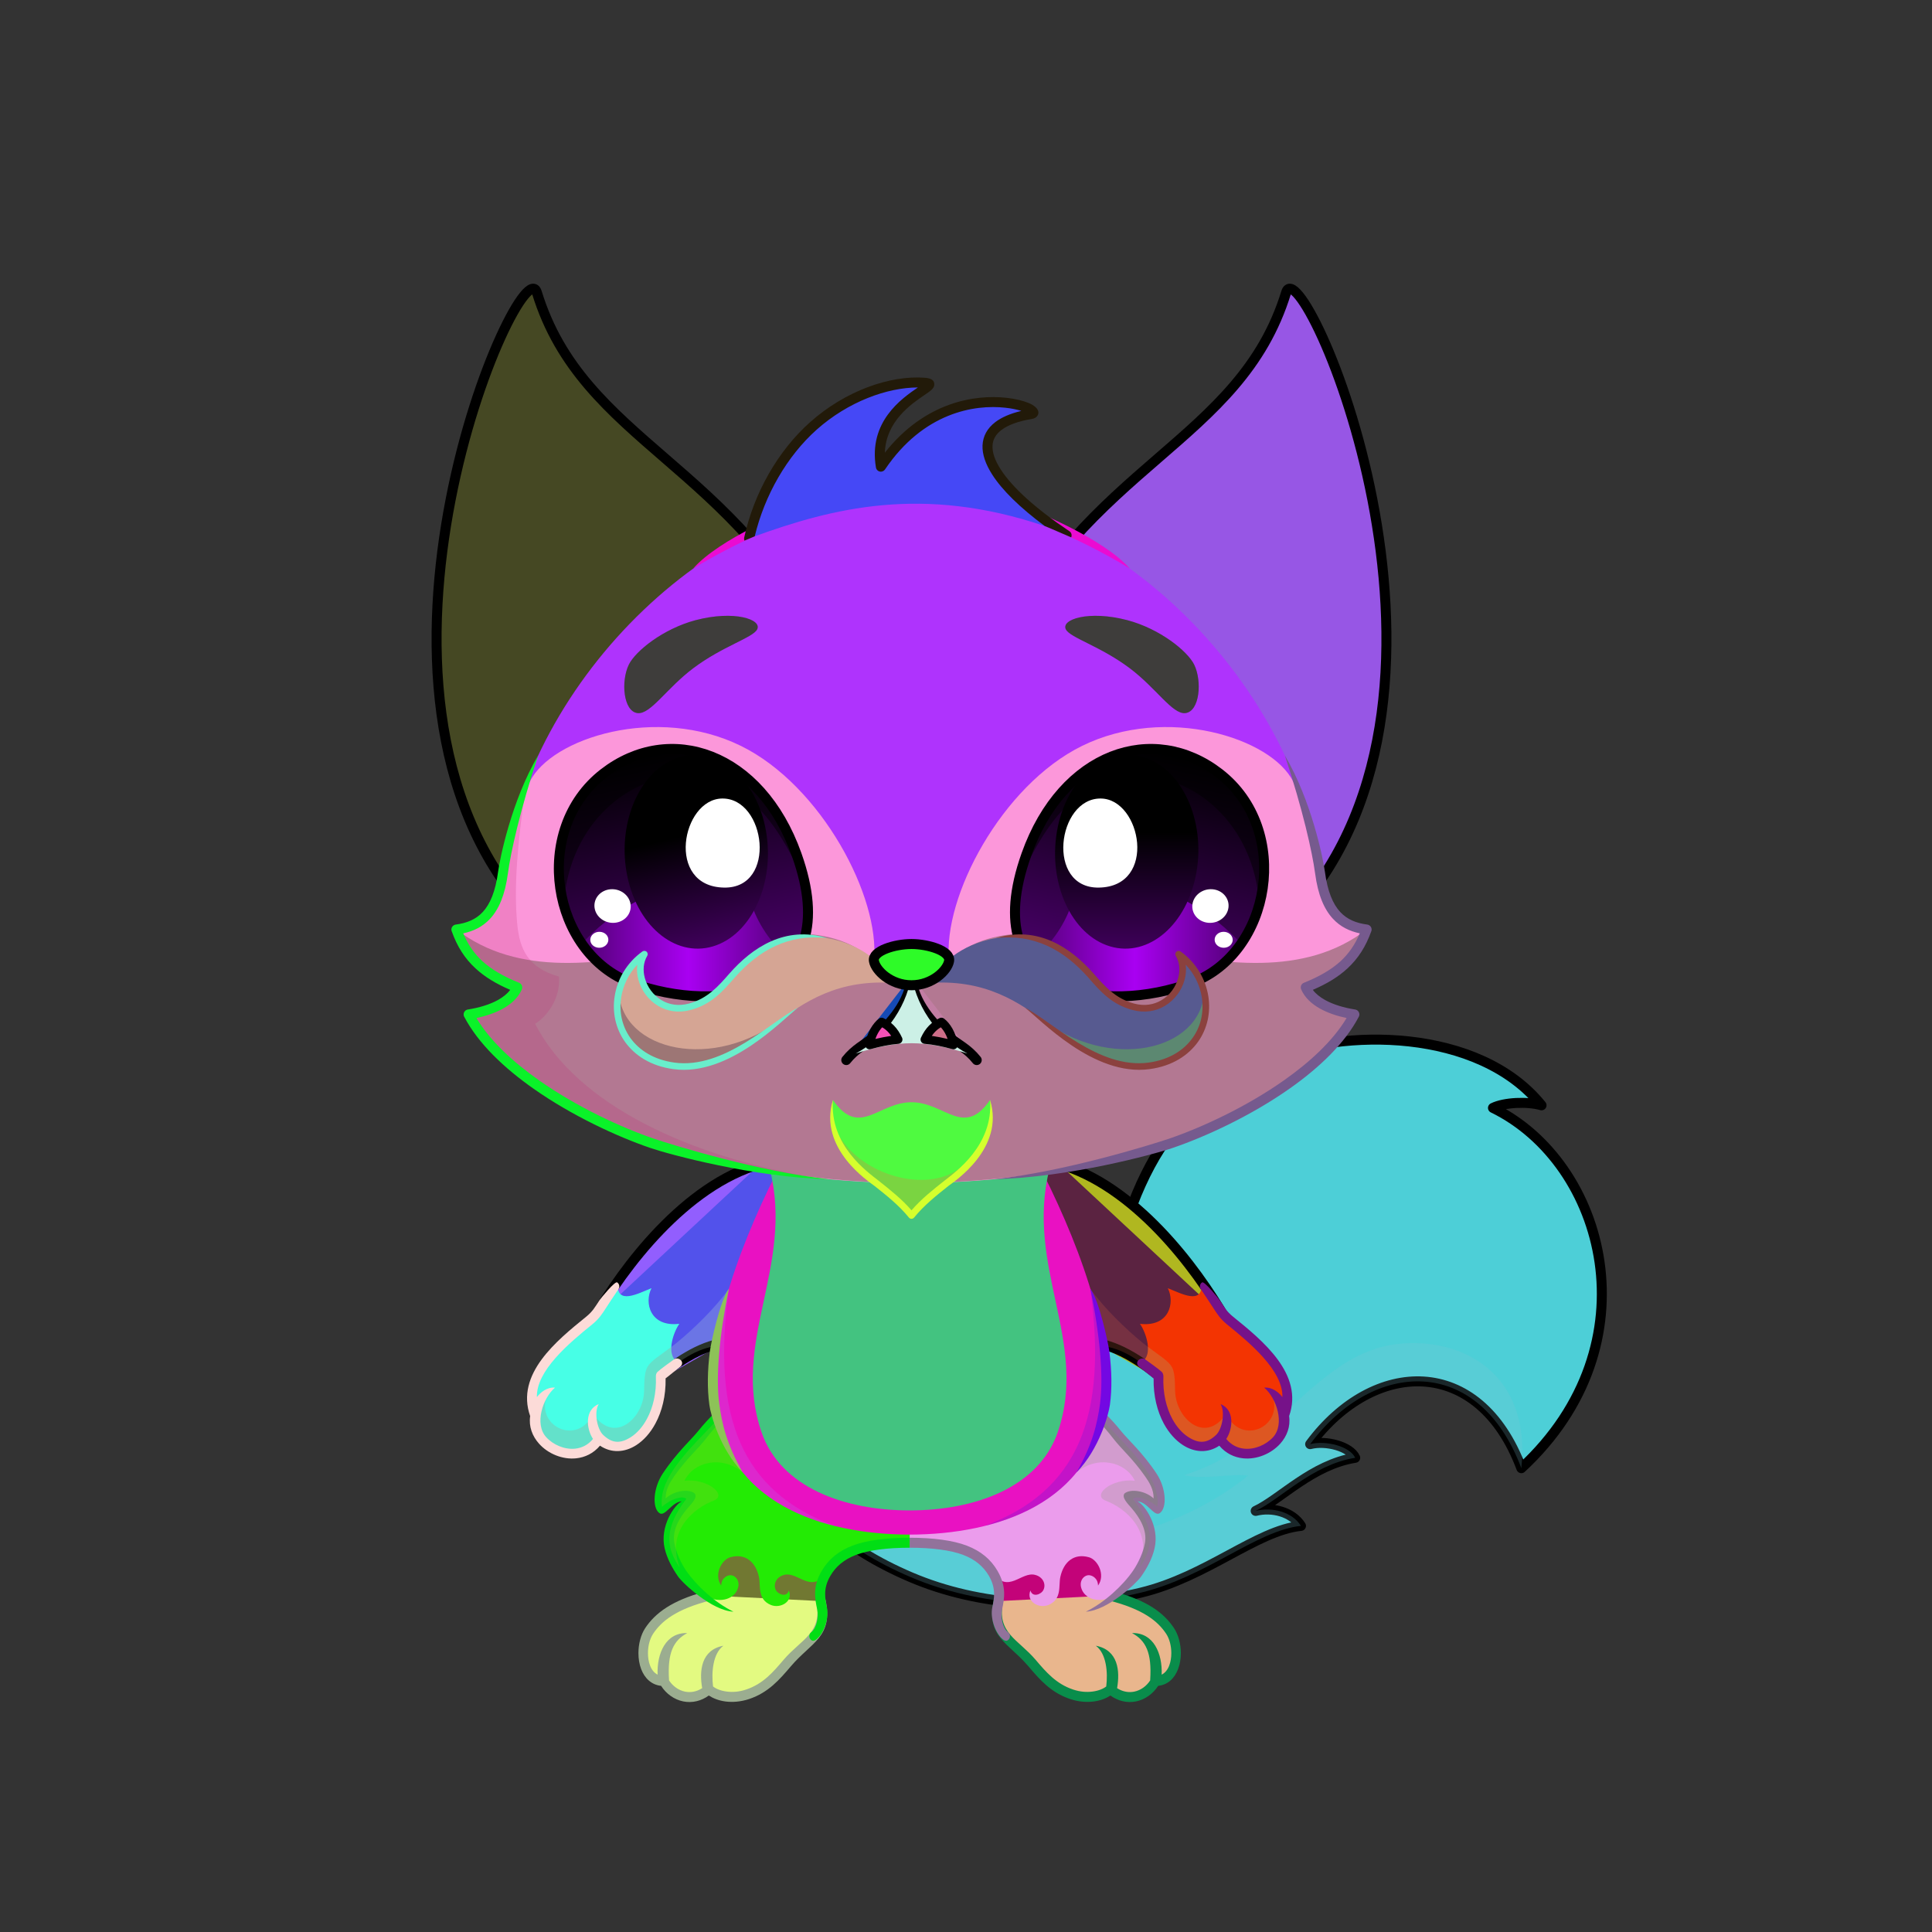 <svg xmlns="http://www.w3.org/2000/svg" xmlns:xlink="http://www.w3.org/1999/xlink" style="shape-rendering:geometricPrecision; text-rendering:geometricPrecision; image-rendering:optimizeQuality; fill-rule:evenodd; clip-rule:evenodd" version="1.1" viewBox="0 0 29000 29000" xml:space="preserve"><rect x="0" y="0" width="29000" height="29000" fill="#333333" stroke="none"/><defs><style type="text/css">.HairBack-Fox0fil0 {fill:none}
.Tail-Fox2fil10 {fill:url(#Tail-Fox2id29)}
.Tail-Fox2fil8 {fill:black;fill-opacity:0.2}
.Tail-Fox2fil0 {fill:none}
.Tail-Fox2str0 {stroke:black;stroke-width:150;stroke-linecap:round;stroke-linejoin:round}
.RightFoot-Fox0fil20 {fill:url(#RightFoot-Fox0id163)}
.RightFoot-Fox0fil8 {fill:black;fill-opacity:0.2}
.RightFoot-Fox0fil0 {fill:none}
.RightFoot-Fox0fil18 {fill:black;fill-rule:nonzero}
.RightLeg-Fox5fil28 {fill:url(#RightLeg-Fox5id47)}
.RightLeg-Fox5fil18 {fill:black;fill-rule:nonzero}
.RightLeg-Fox5fil8 {fill:black;fill-opacity:0.2}
.LeftFoot-Fox0fil29 {fill:url(#LeftFoot-Fox0id166)}
.LeftFoot-Fox0fil8 {fill:black;fill-opacity:0.2}
.LeftFoot-Fox0fil0 {fill:none}
.LeftFoot-Fox0fil18 {fill:black;fill-rule:nonzero}
.LeftLeg-Fox5fil33 {fill:url(#LeftLeg-Fox5id43)}
.LeftLeg-Fox5fil18 {fill:black;fill-rule:nonzero}
.LeftLeg-Fox5fil8 {fill:black;fill-opacity:0.2}
.RightHand-Fox0fil34 {fill:url(#RightHand-Fox0id128)}
.RightHand-Fox0fil8 {fill:black;fill-opacity:0.2}
.RightHand-Fox0fil0 {fill:none}
.RightHand-Fox0str0 {stroke:black;stroke-width:150;stroke-linecap:round;stroke-linejoin:round}
.RightPaw-Fox1fil40 {fill:url(#RightPaw-Fox1id93)}
.RightPaw-Fox1fil8 {fill:black;fill-opacity:0.2}
.RightPaw-Fox1fil18 {fill:black;fill-rule:nonzero}
.LeftHand-Fox0fil44 {fill:url(#LeftHand-Fox0id144)}
.LeftHand-Fox0fil8 {fill:black;fill-opacity:0.2}
.LeftHand-Fox0fil0 {fill:none}
.LeftHand-Fox0str0 {stroke:black;stroke-width:150;stroke-linecap:round;stroke-linejoin:round}
.LeftPaw-Fox1fil49 {fill:url(#LeftPaw-Fox1id152)}
.LeftPaw-Fox1fil8 {fill:black;fill-opacity:0.2}
.LeftPaw-Fox1fil18 {fill:black;fill-rule:nonzero}
.Body-Fox1fil53 {fill:url(#Body-Fox1id192)}
.Body-Fox1fil8 {fill:black;fill-opacity:0.2}
.Body-Fox1fil18 {fill:black;fill-rule:nonzero}
.Body-Fox1fil55 {fill:url(#Body-Fox1id160)}
.Ears-Fox2fil73 {fill:url(#Ears-Fox2id6)}
.Ears-Fox2fil74 {fill:url(#Ears-Fox2id82)}
.Ears-Fox2fil5 {fill:black;fill-opacity:0.302}
.Ears-Fox2fil75 {fill:url(#Ears-Fox2id5)}
.Ears-Fox2fil76 {fill:url(#Ears-Fox2id7)}
.Ears-Fox2fil0 {fill:none}
.Ears-Fox2str1 {stroke:black;stroke-width:150}
.Head-Fox5fil136 {fill:url(#Head-Fox5id113)}
.Head-Fox5fil137 {fill:url(#Head-Fox5id143)}
.Head-Fox5fil138 {fill:url(#Head-Fox5id80)}
.Head-Fox5fil8 {fill:black;fill-opacity:0.2}
.Head-Fox5fil18 {fill:black;fill-rule:nonzero}
.Mouth-Fox6fil2 {fill:black}
.Mouth-Fox6fil0 {fill:none}
.Mouth-Fox6str0 {stroke:black;stroke-width:150;stroke-linecap:round;stroke-linejoin:round}
.Mouth-Fox6fil142 {fill:white}
.Mouth-Fox6str2 {stroke:black;stroke-width:129.99;stroke-linecap:round;stroke-linejoin:round}
.Eyes-Fox0fil147 {fill:url(#Eyes-Fox0id182)}
.Eyes-Fox0fil148 {fill:url(#Eyes-Fox0id100)}
.Eyes-Fox0fil142 {fill:white}
.Eyes-Fox0fil149 {fill:url(#Eyes-Fox0id132)}
.Eyes-Fox0fil150 {fill:#4d4c4a}
.Eyes-Fox0fil8 {fill:black;fill-opacity:0.2}
.Eyes-Fox0fil4 {fill:black;fill-opacity:0.502}
.Eyes-Fox0fil151 {fill:url(#Eyes-Fox0id12)}
.Eyes-Fox0fil152 {fill:url(#Eyes-Fox0id57)}
.Eyes-Fox0fil153 {fill:url(#Eyes-Fox0id73)}
.Eyes-Fox0fil0 {fill:none}
.Eyes-Fox0str1 {stroke:black;stroke-width:150}
.Moustache-Fox6fil210 {fill:url(#Moustache-Fox6id2)}
.Moustache-Fox6fil5 {fill:black;fill-opacity:0.302}
.Moustache-Fox6fil18 {fill:black;fill-rule:nonzero}
.Moustache-Fox6fil211 {fill:url(#Moustache-Fox6id58)}
.Moustache-Fox6fil212 {fill:url(#Moustache-Fox6id9)}
.Nose-Fox0fil215 {fill:url(#Nose-Fox0id189)}
.Nose-Fox0str0 {stroke:black;stroke-width:150;stroke-linecap:round;stroke-linejoin:round}
.Hair-Fox1fil216 {fill:url(#Hair-Fox1id78)}
.Hair-Fox1fil18 {fill:black;fill-rule:nonzero}
</style><linearGradient gradientUnits="objectBoundingBox" id="Tail-Fox2id29" x1="8.372%" x2="91.628%" y1="24.481%" y2="75.519%">
   <stop offset="0" style="stop-opacity:1; stop-color:#5e594b"/>
   <stop offset="0.459" style="stop-opacity:1; stop-color:#847e70"/>
   <stop offset="0.78" style="stop-opacity:1; stop-color:#9e9e9e"/>
   <stop offset="1" style="stop-opacity:1; stop-color:#9e9e9e"/>
  </linearGradient><linearGradient gradientUnits="userSpaceOnUse" id="RightFoot-Fox0id163" x1="16304.9" x2="16304.9" xlink:href="#RightFoot-Fox0id14" y1="23252.2" y2="25473.4">
  </linearGradient><linearGradient gradientUnits="userSpaceOnUse" id="RightLeg-Fox5id47" x1="14529.9" x2="16503.6" xlink:href="#RightLeg-Fox5id41" y1="23914.3" y2="21127.8">
  </linearGradient><linearGradient gradientUnits="userSpaceOnUse" id="LeftFoot-Fox0id166" x1="11002.8" x2="11002.8" xlink:href="#LeftFoot-Fox0id14" y1="23252.1" y2="25473.4">
  </linearGradient><linearGradient gradientUnits="objectBoundingBox" id="LeftLeg-Fox5id43" x1="76.808%" x2="23.192%" xlink:href="#LeftLeg-Fox5id41" y1="93.48%" y2="6.52%">
  </linearGradient><linearGradient gradientUnits="objectBoundingBox" id="RightHand-Fox0id128" x1="19.715%" x2="80.285%" y1="10.418%" y2="89.581%">
   <stop offset="0" style="stop-opacity:1; stop-color:#5e594b"/>
   <stop offset="0.02" style="stop-opacity:1; stop-color:#5e594b"/>
   <stop offset="0.722" style="stop-opacity:1; stop-color:#847e70"/>
   <stop offset="1" style="stop-opacity:1; stop-color:#847e70"/>
  </linearGradient><linearGradient gradientUnits="userSpaceOnUse" id="RightPaw-Fox1id93" x1="18753.4" x2="17671.1" y1="21628.2" y2="19462.6">
   <stop offset="0" style="stop-opacity:1; stop-color:#fffffd"/>
   <stop offset="1" style="stop-opacity:1; stop-color:#f2f2e4"/>
  </linearGradient><linearGradient gradientUnits="objectBoundingBox" id="LeftHand-Fox0id144" x1="80.285%" x2="19.715%" xlink:href="#LeftHand-Fox0id128" y1="10.418%" y2="89.581%">
  </linearGradient><linearGradient gradientUnits="userSpaceOnUse" id="LeftPaw-Fox1id152" x1="8539.59" x2="9651.19" xlink:href="#LeftPaw-Fox1id93" y1="21657.5" y2="19433.3">
  </linearGradient><linearGradient gradientUnits="objectBoundingBox" id="Body-Fox1id192" x1="50%" x2="50%" y1="0%" y2="100%">
   <stop offset="0" style="stop-opacity:1; stop-color:#5e594b"/>
   <stop offset="0.102" style="stop-opacity:1; stop-color:#5e594b"/>
   <stop offset="0.522" style="stop-opacity:1; stop-color:#847e70"/>
   <stop offset="1" style="stop-opacity:1; stop-color:#9e9e9e"/>
  </linearGradient><linearGradient gradientUnits="userSpaceOnUse" id="Body-Fox1id160" x1="13653.8" x2="13653.8" y1="17546" y2="22672.4">
   <stop offset="0" style="stop-opacity:1; stop-color:#f2f2e4"/>
   <stop offset="0.502" style="stop-opacity:1; stop-color:#fffffd"/>
   <stop offset="1" style="stop-opacity:1; stop-color:#fffffd"/>
  </linearGradient><linearGradient gradientUnits="userSpaceOnUse" id="Ears-Fox2id6" x1="10660.2" x2="8312.16" xlink:href="#Ears-Fox2id5" y1="13095.1" y2="4932.14">
  </linearGradient><linearGradient gradientUnits="userSpaceOnUse" id="Ears-Fox2id82" x1="10819.4" x2="6168.91" xlink:href="#Ears-Fox2id7" y1="9664.02" y2="8630.58">
  </linearGradient><linearGradient gradientUnits="userSpaceOnUse" id="Head-Fox5id113" x1="13681.9" x2="13681.9" xlink:href="#Head-Fox5id94" y1="17555.5" y2="7384.8">
  </linearGradient><linearGradient gradientUnits="userSpaceOnUse" id="Head-Fox5id143" x1="13681.9" x2="13681.9" xlink:href="#Head-Fox5id75" y1="17756" y2="10913.5">
  </linearGradient><linearGradient gradientUnits="userSpaceOnUse" id="Head-Fox5id80" x1="13681.9" x2="13681.9" y1="13952.3" y2="17755.4">
   <stop offset="0" style="stop-opacity:1; stop-color:#fffffd"/>
   <stop offset="0.42" style="stop-opacity:1; stop-color:#fffffd"/>
   <stop offset="1" style="stop-opacity:1; stop-color:#f2f2e4"/>
  </linearGradient><linearGradient gradientUnits="userSpaceOnUse" id="Eyes-Fox0id182" x1="10652.3" x2="9864.74" xlink:href="#Eyes-Fox0id11" y1="14913.9" y2="11283.7">
  </linearGradient><linearGradient gradientUnits="userSpaceOnUse" id="Eyes-Fox0id100" x1="8721.5" x2="11925.7" xlink:href="#Eyes-Fox0id4" y1="14233.5" y2="14233.5">
  </linearGradient><linearGradient gradientUnits="userSpaceOnUse" id="Eyes-Fox0id132" x1="10130.5" x2="10772.8" xlink:href="#Eyes-Fox0id3" y1="11425.5" y2="14144.1">
  </linearGradient><linearGradient gradientUnits="userSpaceOnUse" id="Eyes-Fox0id12" x1="16711.6" x2="17499.1" xlink:href="#Eyes-Fox0id11" y1="14913.9" y2="11283.7">
  </linearGradient><linearGradient gradientUnits="userSpaceOnUse" id="Eyes-Fox0id57" x1="18642.3" x2="15438.2" xlink:href="#Eyes-Fox0id4" y1="14233.5" y2="14233.5">
  </linearGradient><linearGradient gradientUnits="userSpaceOnUse" id="Eyes-Fox0id73" x1="16912.2" x2="16912.2" xlink:href="#Eyes-Fox0id3" y1="11330.3" y2="14239.3">
  </linearGradient><linearGradient gradientUnits="userSpaceOnUse" id="Moustache-Fox6id2" x1="13681.9" x2="13681.9" y1="16511.4" y2="18244.7">
   <stop offset="0" style="stop-opacity:1; stop-color:#f0f4f9"/>
   <stop offset="1" style="stop-opacity:1; stop-color:#c1cfe0"/>
  </linearGradient><linearGradient gradientUnits="userSpaceOnUse" id="Moustache-Fox6id58" x1="13293.4" x2="9428.24" xlink:href="#Moustache-Fox6id2" y1="14736.3" y2="15339.1">
  </linearGradient><linearGradient gradientUnits="userSpaceOnUse" id="Moustache-Fox6id9" x1="14070.5" x2="17935.6" xlink:href="#Moustache-Fox6id2" y1="14736.3" y2="15339.1">
  </linearGradient><linearGradient gradientUnits="userSpaceOnUse" id="Nose-Fox0id189" x1="13681.9" x2="13681.9" y1="14170" y2="14789.2">
   <stop offset="0" style="stop-opacity:1; stop-color:#FFCCCC"/>
   <stop offset="1" style="stop-opacity:1; stop-color:#453F2C"/>
  </linearGradient><linearGradient gradientUnits="userSpaceOnUse" id="Hair-Fox1id78" x1="13622.1" x2="13622.1" xlink:href="#Hair-Fox1id37" y1="5736.32" y2="8050.16">
  </linearGradient><linearGradient gradientUnits="userSpaceOnUse" id="RightFoot-Fox0id14" x1="15903.9" x2="21356.9" y1="9993.71" y2="4540.69">
   <stop offset="0" style="stop-opacity:1; stop-color:#5e594b"/>
   <stop offset="1" style="stop-opacity:1; stop-color:#737373"/>
  </linearGradient><linearGradient gradientUnits="objectBoundingBox" id="RightLeg-Fox5id41" x1="23.32%" x2="76.68%" y1="93.65%" y2="6.35%">
   <stop offset="0" style="stop-opacity:1; stop-color:#9e9e9e"/>
   <stop offset="0.2" style="stop-opacity:1; stop-color:#9e9e9e"/>
   <stop offset="1" style="stop-opacity:1; stop-color:#847e70"/>
  </linearGradient><linearGradient gradientUnits="userSpaceOnUse" id="LeftFoot-Fox0id14" x1="15903.9" x2="21356.9" y1="9993.71" y2="4540.69">
   <stop offset="0" style="stop-opacity:1; stop-color:#5e594b"/>
   <stop offset="1" style="stop-opacity:1; stop-color:#737373"/>
  </linearGradient><linearGradient gradientUnits="objectBoundingBox" id="LeftLeg-Fox5id41" x1="23.32%" x2="76.68%" y1="93.65%" y2="6.35%">
   <stop offset="0" style="stop-opacity:1; stop-color:#9e9e9e"/>
   <stop offset="0.2" style="stop-opacity:1; stop-color:#9e9e9e"/>
   <stop offset="1" style="stop-opacity:1; stop-color:#847e70"/>
  </linearGradient><linearGradient gradientUnits="objectBoundingBox" id="LeftHand-Fox0id128" x1="19.715%" x2="80.285%" y1="10.418%" y2="89.581%">
   <stop offset="0" style="stop-opacity:1; stop-color:#5e594b"/>
   <stop offset="0.02" style="stop-opacity:1; stop-color:#5e594b"/>
   <stop offset="0.722" style="stop-opacity:1; stop-color:#847e70"/>
   <stop offset="1" style="stop-opacity:1; stop-color:#847e70"/>
  </linearGradient><linearGradient gradientUnits="userSpaceOnUse" id="LeftPaw-Fox1id93" x1="18753.4" x2="17671.1" y1="21628.2" y2="19462.6">
   <stop offset="0" style="stop-opacity:1; stop-color:#fffffd"/>
   <stop offset="1" style="stop-opacity:1; stop-color:#f2f2e4"/>
  </linearGradient><linearGradient gradientUnits="userSpaceOnUse" id="Ears-Fox2id5" x1="19051.7" x2="16703.6" y1="13095.1" y2="4932.14">
   <stop offset="0" style="stop-opacity:1; stop-color:#4d4c4a"/>
   <stop offset="1" style="stop-opacity:1; stop-color:#737373"/>
  </linearGradient><linearGradient gradientUnits="userSpaceOnUse" id="Ears-Fox2id7" x1="21194.9" x2="16544.4" y1="9664.02" y2="8630.58">
   <stop offset="0" style="stop-opacity:1; stop-color:#965858"/>
   <stop offset="1" style="stop-opacity:1; stop-color:#FAEDED"/>
  </linearGradient><linearGradient gradientUnits="objectBoundingBox" id="Head-Fox5id94" x1="50%" x2="50%" y1="100%" y2="0%">
   <stop offset="0" style="stop-opacity:1; stop-color:#5e594b"/>
   <stop offset="0.4" style="stop-opacity:1; stop-color:#847e70"/>
   <stop offset="1" style="stop-opacity:1; stop-color:#9e9e9e"/>
  </linearGradient><linearGradient gradientUnits="userSpaceOnUse" id="Head-Fox5id75" x1="13682" x2="13682" y1="17756" y2="11596.6">
   <stop offset="0" style="stop-opacity:1; stop-color:#847e70"/>
   <stop offset="0.49" style="stop-opacity:1; stop-color:#9e9e9e"/>
   <stop offset="1" style="stop-opacity:1; stop-color:#9e9e9e"/>
  </linearGradient><linearGradient gradientUnits="userSpaceOnUse" id="Eyes-Fox0id11" x1="16664.8" x2="17411" y1="14898.5" y2="11291.1">
   <stop offset="0" style="stop-opacity:1; stop-color:#500073"/>
   <stop offset="1" style="stop-opacity:1; stop-color:black"/>
  </linearGradient><linearGradient gradientUnits="objectBoundingBox" id="Eyes-Fox0id4" x1="100%" x2="0%" y1="50%" y2="50%">
   <stop offset="0" style="stop-opacity:1; stop-color:#500073"/>
   <stop offset="0.502" style="stop-opacity:1; stop-color:#a900f2"/>
   <stop offset="1" style="stop-opacity:1; stop-color:#500073"/>
  </linearGradient><linearGradient gradientUnits="userSpaceOnUse" id="Eyes-Fox0id3" x1="16867.8" x2="16867.8" y1="11330.3" y2="14359.1">
   <stop offset="0" style="stop-opacity:1; stop-color:black"/>
   <stop offset="0.4" style="stop-opacity:1; stop-color:black"/>
   <stop offset="1" style="stop-opacity:1; stop-color:#3e0059"/>
  </linearGradient><linearGradient gradientUnits="userSpaceOnUse" id="Hair-Fox1id37" x1="14316" x2="14150.5" y1="4497.03" y2="8171.67">
   <stop offset="0" style="stop-opacity:1; stop-color:#c1cfe0"/>
   <stop offset="1" style="stop-opacity:1; stop-color:#f0f4f9"/>
  </linearGradient></defs><g id="HairBack-Fox0">
 <animateTransform additive="sum" attributeName="transform" dur="10" repeatCount="indefinite" type="translate" values="0;0 200;0;0 200;0;0 200;0;0 200;0"/>
  <rect class="HairBack-Fox0fil0" height="908" width="908" x="13228" y="16528"/>
 </g><g id="Tail-Fox2">
  <path class="Tail-Fox2fil10" d="M13378 20620c1055,798 2901,1153 3156,-587 402,-2751 1220,-3559 2564,-4130 1113,-473 3101,-478 4041,688 -210,-61 -560,-45 -729,39 1686,822 2438,3547 426,5408 -639,-1706 -2218,-1642 -3170,-361 238,-61 598,35 676,205 -648,104 -1121,623 -1494,797 249,-62 548,15 680,225 -668,70 -1414,764 -2406,1003 -1158,280 -2417,208 -3453,-234 -1023,-437 -1733,-1068 -1863,-1800 -365,-262 1050,-1648 1572,-1253z" style="fill:#ceecd4"/>
  <path class="Tail-Fox2fil0 Tail-Fox2str0" d="M13378 20620c1055,798 2910,1155 3156,-587 353,-2507 1159,-3559 2503,-4130 1113,-473 3162,-478 4102,688 -210,-61 -560,-45 -729,39 1686,822 2438,3547 426,5408 -639,-1706 -2218,-1642 -3170,-361 238,-61 598,35 676,205 -648,104 -1121,623 -1494,797 249,-62 548,15 680,225 -668,70 -1414,764 -2406,1003 -1158,280 -2417,208 -3453,-234 -1023,-437 -1733,-1068 -1863,-1800 -365,-262 1050,-1648 1572,-1253z" style="fill:#4dcfd7"/>
  <path class="Tail-Fox2fil8" d="M22836 22038c-639,-1706 -2218,-1642 -3170,-361 238,-61 598,35 676,205 -648,104 -1121,623 -1494,797 249,-62 548,15 680,225 -668,70 -1414,764 -2406,1003 -1158,280 -2417,208 -3453,-234 -526,-225 -969,-501 -1293,-815 1525,504 4481,805 6358,-708 -244,-35 -665,64 -963,-7 1454,-450 1988,-1843 3228,-1972 942,-98 1987,441 1837,1867z" style="fill:#83c6d5"/>
 </g><g id="RightFoot-Fox0">
  <path class="RightFoot-Fox0fil20" d="M17344 25232c-137,249 -447,331 -676,123 -79,82 -307,169 -584,76 -453,-152 -647,-627 -1039,-897 -210,-335 50,-672 -74,-810 206,-438 728,-491 1087,-467 300,20 870,160 658,684 145,50 358,135 465,193 170,92 294,217 379,350 158,246 119,748 -216,748z" style="fill:#c30379"/>
  <path class="RightFoot-Fox0fil8" d="M17344 25232c-137,249 -447,331 -676,123 -79,82 -307,169 -584,76 -453,-152 -647,-627 -1039,-897 -173,-120 -100,-408 -65,-624 13,30 63,32 85,19 1,85 -2,160 47,261 304,621 1402,1311 1539,663 237,396 662,243 605,-148 145,250 318,57 222,-294 143,96 177,309 171,486 -20,178 -119,335 -305,335z" style="fill:#5aea7c"/>
  <path class="RightFoot-Fox0fil0" d="M16657 23949c534,135 771,327 906,532 162,244 116,751 -219,751 -137,249 -447,331 -676,123 -79,82 -307,169 -584,76 -453,-152 -586,-562 -971,-844 -192,-140 -159,-401 -128,-554" style="fill:#e9b68d"/>
  <path class="RightFoot-Fox0fil18" d="M17265 25213c0,3 0,7 0,10 -56,86 -141,149 -240,169 -80,16 -166,3 -246,-45l-11 -8c45,-255 18,-572 -319,-636 159,118 182,399 156,611 -40,33 -112,65 -206,77 -84,11 -184,6 -293,-31 -253,-85 -404,-261 -562,-447 -265,-311 -583,-400 -489,-864 8,-41 -26,-86 -55,-89 -23,-2 -77,17 -85,58 -113,558 212,630 523,995 171,201 335,392 625,490 130,43 251,50 353,37 104,-13 191,-49 250,-89l3 0c111,81 247,115 383,88 136,-28 255,-114 333,-234 144,-15 246,-113 298,-251 29,-74 42,-157 42,-240 0,-135 -36,-275 -103,-376 -73,-110 -173,-216 -325,-313 -137,-86 -316,-165 -558,-231l-100 128c258,65 447,144 584,231 133,84 219,176 282,271 50,76 77,183 77,290 0,66 -10,130 -31,185 -24,64 -62,112 -114,138 13,-317 -122,-634 -445,-624 209,111 299,298 273,700z" style="fill:#098d4b"/>
 </g><g id="LeftFoot-Fox0">
  <path class="LeftFoot-Fox0fil29" d="M9963 25232c137,249 448,331 677,123 78,82 306,169 583,76 454,-152 648,-627 1039,-897 210,-335 -49,-672 75,-810 -206,-438 -729,-491 -1088,-467 -299,20 -869,160 -657,684 -145,50 -358,135 -465,193 -170,92 -294,217 -380,350 -158,246 -118,748 216,748z" style="fill:#717832"/>
  <path class="LeftFoot-Fox0fil8" d="M9963 25232c137,249 448,331 677,123 78,82 306,169 583,76 454,-152 648,-627 1039,-897 173,-120 101,-408 65,-624 -13,30 -63,32 -84,19 -2,85 1,160 -48,261 -303,621 -1401,1311 -1539,663 -236,396 -661,243 -605,-148 -144,250 -317,57 -221,-294 -143,96 -177,309 -171,486 19,178 118,335 304,335z" style="fill:#5f18f7"/>
  <path class="LeftFoot-Fox0fil0" d="M10650 23949c-534,135 -770,327 -906,532 -161,244 -115,751 219,751 137,249 448,331 677,123 78,82 307,169 583,76 454,-152 587,-562 972,-844 192,-140 159,-401 128,-554" style="fill:#e3fa81"/>
  <path class="LeftFoot-Fox0fil18" d="M10042 25213c0,3 0,7 0,10 57,86 142,149 241,169 80,16 166,3 245,-45l12 -8c-45,-255 -19,-572 318,-636 -158,118 -181,399 -155,611 39,33 111,65 206,77 84,11 184,6 292,-31 254,-85 404,-261 562,-447 266,-311 584,-400 490,-864 -8,-41 26,-86 55,-89 22,-2 76,17 85,58 113,558 -213,630 -523,995 -172,201 -335,392 -625,490 -131,43 -252,50 -354,37 -103,-13 -190,-49 -250,-89l-3 0c-111,81 -247,115 -382,88 -137,-28 -256,-114 -333,-234 -144,-15 -246,-113 -299,-251 -28,-74 -41,-157 -41,-240 0,-135 35,-275 102,-376 73,-110 173,-216 326,-313 136,-86 316,-165 558,-231l100 128c-259,65 -447,144 -584,231 -133,84 -219,176 -282,271 -50,76 -77,183 -77,290 0,66 10,130 31,185 24,64 62,112 114,138 -13,-317 122,-634 445,-624 -209,111 -299,298 -274,700z" style="fill:#9bad90"/>
 </g><g id="RightLeg-Fox5">
  <path class="RightLeg-Fox5fil28" d="M13654 20939c701,0 2353,-56 2710,226 459,506 1021,773 1016,1435 -190,-142 -343,-152 -452,-109 252,198 433,533 303,848 -95,231 -277,434 -434,562 -224,183 -468,125 -546,-15 -72,-132 3,-231 80,-241 57,-7 149,41 151,155 116,-164 -7,-389 -136,-425 -226,-64 -381,70 -430,296 -29,132 28,336 -181,421 -142,57 -337,-52 -268,-218 31,110 164,59 196,-10 40,-84 -6,-193 -124,-224 -210,-57 -408,295 -638,-35 -114,-303 -846,-438 -1247,-445l0 -2221z" style="fill:#eb9cec"/>
  <path class="RightLeg-Fox5fil18" d="M15057 24610c33,25 62,27 88,-6 25,-32 18,-79 -15,-104 -85,-66 -111,-236 -89,-338 34,-163 71,-342 -66,-579 0,-1 -1,-3 -2,-4 -100,-171 -247,-296 -460,-378 -208,-80 -506,-119 -859,-119l0 150c335,0 616,36 805,108 180,69 302,173 385,314 0,2 1,3 2,4 108,188 77,337 48,473 -32,154 43,385 163,479zm1227 -3463c110,87 269,241 426,445 128,166 290,299 478,568 62,88 132,199 128,332 -124,-116 -346,-149 -436,-75 -49,58 48,155 102,217 129,149 237,334 205,522 -24,140 -101,307 -181,423 -154,223 -427,476 -707,613 326,-17 760,-427 830,-528 89,-127 165,-267 201,-421 80,-333 -148,-658 -257,-708 156,12 252,240 338,176 110,-81 92,-375 -49,-589 -205,-312 -438,-521 -532,-638 -166,-209 -338,-363 -454,-454l-92 117z" style="fill:#92729b"/>
  <path class="RightLeg-Fox5fil8" d="M17104 23529c209,-291 238,-592 -99,-1030 55,-55 234,0 366,119 77,-524 -680,-1089 -941,-1444 -191,187 -411,669 -270,926 319,-263 740,-155 874,126 -346,-39 -655,218 -434,301 290,109 715,454 504,1002z" style="fill:#6e9b58"/>
 </g><g id="LeftLeg-Fox5">
  <path class="LeftLeg-Fox5fil33" d="M13654 20939c-701,0 -2353,-56 -2710,226 -459,506 -1021,773 -1016,1435 189,-142 343,-152 451,-109 -251,198 -433,533 -303,848 96,231 278,434 434,562 225,183 469,125 546,-15 73,-132 -3,-231 -80,-241 -57,-7 -149,41 -150,155 -116,-164 7,-389 135,-425 226,-64 382,70 431,296 29,132 -28,336 181,421 141,57 337,-52 268,-218 -31,110 -164,59 -197,-10 -39,-84 6,-193 125,-224 210,-57 408,295 638,-35 114,-303 845,-438 1247,-445l0 -2221z" style="fill:#23eb04"/>
  <path class="LeftLeg-Fox5fil18" d="M12251 24610c-33,25 -63,27 -88,-6 -25,-32 -19,-79 14,-104 85,-66 111,-236 90,-338 -34,-163 -72,-342 65,-579 1,-1 2,-3 3,-4 100,-171 246,-296 460,-378 208,-80 506,-119 859,-119l0 150c-335,0 -616,36 -806,108 -179,69 -302,173 -384,314 -1,2 -2,3 -2,4 -109,188 -77,337 -49,473 33,154 -42,385 -162,479zm-1227 -3463c-110,87 -269,241 -426,445 -128,166 -290,299 -479,568 -61,88 -131,199 -127,332 124,-116 346,-149 435,-75 49,58 -47,155 -102,217 -128,149 -236,334 -204,522 24,140 100,307 180,423 155,223 428,476 708,613 -326,-17 -761,-427 -831,-528 -88,-127 -164,-267 -201,-421 -79,-333 149,-658 257,-708 -156,12 -251,240 -338,176 -109,-81 -91,-375 50,-589 205,-312 438,-521 531,-638 167,-209 338,-363 454,-454l93 117z" style="fill:#01de14"/>
  <path class="LeftLeg-Fox5fil8" d="M10204 23529c-210,-291 -238,-592 98,-1030 -54,-55 -234,0 -365,119 -78,-524 680,-1089 941,-1444 190,187 411,669 269,926 -318,-263 -739,-155 -873,126 346,-39 655,218 434,301 -290,109 -716,454 -504,1002z" style="fill:#bdbc38"/>
 </g><g id="RightHand-Fox0">
 <animateTransform additive="sum" attributeName="transform" dur="10" repeatCount="indefinite" type="translate" values="0;0 200;0;0 200;0;0 200;0;0 200;0"/>
  <path class="RightHand-Fox0fil34" d="M15438 17646c166,-72 204,-212 419,-180 1007,152 2171,1615 2590,2346 281,490 -618,1230 -886,986 -389,-355 -757,-565 -1090,-638 -348,-77 -727,-1837 -1033,-2514z" style="fill:#5b2341"/>
  <path class="RightHand-Fox0fil0 RightHand-Fox0str0" d="M15894 17470c1132,325 2053,1546 2505,2334m-838 994c-383,-350 -775,-593 -1110,-636" style="fill:#b0b720"/>
  <path class="RightHand-Fox0fil8" d="M17390 20682c-242,-242 -554,-457 -866,-480 -152,-170 -246,-612 -157,-856 201,284 528,601 788,813 127,103 289,193 380,265 -29,81 -73,157 -144,221 0,12 -1,25 -1,37z" style="fill:#e36a4a"/>
 </g><g id="LeftHand-Fox0">
 <animateTransform additive="sum" attributeName="transform" dur="10" repeatCount="indefinite" type="translate" values="0;0 200;0;0 200;0;0 200;0;0 200;0"/>
  <path class="LeftHand-Fox0fil44" d="M11870 17646c-166,-72 -204,-212 -419,-180 -1007,152 -2171,1615 -2591,2346 -281,490 619,1230 887,986 388,-355 757,-565 1089,-638 349,-77 728,-1837 1034,-2514z" style="fill:#5252eb"/>
  <path class="LeftHand-Fox0fil0 LeftHand-Fox0str0" d="M11414 17470c-1133,325 -2053,1546 -2505,2334m838 994c382,-350 775,-593 1109,-636" style="fill:#925efe"/>
  <path class="LeftHand-Fox0fil8" d="M9918 20682c242,-242 553,-457 866,-480 152,-170 245,-612 156,-856 -201,284 -527,601 -787,813 -127,103 -289,193 -380,265 29,81 73,157 144,221 0,12 1,25 1,37z" style="fill:#cffed0"/>
 </g><g id="Body-Fox1">
 <animateTransform additive="sum" attributeName="transform" dur="10" repeatCount="indefinite" type="translate" values="0;0 200;0;0 200;0;0 200;0;0 200;0"/>
  <path class="Body-Fox1fil53" d="M13654 23035c-1331,-3 -2731,-477 -2932,-1956 -143,-1051 441,-2541 1033,-3671 326,53 1001,53 1899,54 897,-1 1572,-1 1899,-54 591,1130 1176,2620 1033,3671 -202,1479 -1601,1953 -2932,1956z" style="fill:#e911c2"/>
  <path class="Body-Fox1fil8" d="M12532 22906c-908,-225 -1666,-768 -1810,-1827 -69,-505 31,-1112 218,-1732 -261,1919 185,3039 1592,3559z" style="fill:#b181fb"/>
  <path class="Body-Fox1fil18" d="M11147 22100c-343,-354 -481,-873 -499,-1011 -34,-248 -29,-518 7,-802 17,-134 156,-771 285,-941 -140,680 -199,1317 -144,1723 41,304 111,608 351,1031z" style="fill:#8dc258"/>
  <path class="Body-Fox1fil8" d="M14775 22906c908,-225 1667,-768 1811,-1827 69,-505 -31,-1112 -219,-1732 261,1919 -185,3039 -1592,3559z" style="fill:#2e1ce3"/>
  <path class="Body-Fox1fil18" d="M16160 22100c344,-354 481,-873 500,-1011 34,-248 28,-518 -8,-802 -17,-134 -155,-771 -285,-941 141,680 200,1317 145,1723 -42,304 -112,608 -352,1031z" style="fill:#7308e3"/>
  <path class="Body-Fox1fil55" d="M11431 21498c-468,-1360 494,-2480 124,-3952 614,85 1465,90 2099,90 633,0 1485,-5 2099,-90 -370,1472 592,2592 124,3952 -286,830 -1245,1174 -2223,1174 -978,0 -1938,-344 -2223,-1174z" style="fill:#43c380"/>
 </g><g id="RightPaw-Fox1">
 <animateTransform additive="sum" attributeName="transform" dur="10" repeatCount="indefinite" type="translate" values="0;0 200;0;0 200;0;0 200;0;0 200;0"/>
  <path class="RightPaw-Fox1fil40" d="M17391 20645c-37,796 536,1303 918,955 300,471 1048,122 959,-347 241,-634 -518,-1244 -954,-1587 -129,-155 -206,-274 -278,-399 17,326 -300,151 -507,69 111,217 22,587 -418,535 95,134 203,471 26,573 52,47 227,170 254,201z" style="fill:#f33402"/>
  <path class="RightPaw-Fox1fil8" d="M17391 20645c-37,796 536,1303 918,955 300,471 1048,122 959,-347 15,-41 27,-81 34,-122 -52,-54 -116,-106 -195,-155 141,440 -471,730 -702,246 -315,467 -757,67 -766,-341 -3,-175 -7,-286 -49,-362 -49,-89 -173,-162 -359,-302 6,96 -18,184 -94,227 52,47 227,170 254,201z" style="fill:#89e1a4"/>
  <path class="RightPaw-Fox1fil18" d="M18407 21599c103,-158 125,-439 -86,-523 72,118 25,376 -67,463 -134,127 -256,135 -418,31 -90,-58 -174,-151 -239,-271 -90,-168 -144,-386 -134,-638 1,-21 -7,-51 -23,-67 -51,-48 -201,-153 -251,-190 -33,-24 -85,-11 -108,21 -24,33 -10,73 22,96 42,31 171,138 213,169 -5,265 56,497 153,678 77,142 178,253 288,324 173,111 373,124 545,8 98,117 225,176 358,190 204,21 420,-68 557,-220 100,-112 156,-256 133,-414 223,-631 -399,-1134 -840,-1491 -102,-82 -130,-143 -201,-248 -22,-33 -232,-290 -265,-268 -34,22 -43,68 -20,101 87,129 149,222 187,282 64,98 106,165 207,248 346,280 842,694 831,1091 -51,-68 -153,-154 -273,-142 186,156 313,547 133,744 -107,116 -276,188 -434,172 -100,-10 -195,-56 -268,-146z" style="fill:#761289"/>
 </g><g id="LeftPaw-Fox1">
 <animateTransform additive="sum" attributeName="transform" dur="10" repeatCount="indefinite" type="translate" values="0;0 200;0;0 200;0;0 200;0;0 200;0"/>
  <path class="LeftPaw-Fox1fil49" d="M9917 20645c36,796 -537,1303 -918,955 -300,471 -1048,122 -959,-347 -241,-634 518,-1244 954,-1587 129,-155 205,-274 278,-399 -17,326 300,151 507,69 -111,217 -23,587 418,535 -95,134 -204,471 -27,573 -51,47 -226,170 -253,201z" style="fill:#47ffe6"/>
  <path class="LeftPaw-Fox1fil8" d="M9917 20645c36,796 -537,1303 -918,955 -300,471 -1048,122 -959,-347 -16,-41 -27,-81 -34,-122 52,-54 116,-106 194,-155 -140,440 472,730 703,246 315,467 757,67 765,-341 4,-175 8,-286 50,-362 49,-89 173,-162 359,-302 -6,96 17,184 93,227 -51,47 -226,170 -253,201z" style="fill:#d6695a"/>
  <path class="LeftPaw-Fox1fil18" d="M8901 21599c-104,-158 -125,-439 86,-523 -73,118 -25,376 67,463 134,127 256,135 418,31 90,-58 173,-151 238,-271 91,-168 145,-386 135,-638 -1,-21 6,-51 23,-67 51,-48 200,-153 251,-190 32,-24 84,-11 108,21 24,33 10,73 -23,96 -42,31 -170,138 -213,169 5,265 -55,497 -153,678 -76,142 -177,253 -287,324 -173,111 -373,124 -545,8 -98,117 -226,176 -358,190 -205,21 -421,-68 -557,-220 -100,-112 -156,-256 -133,-414 -223,-631 399,-1134 840,-1491 101,-82 130,-143 200,-248 23,-33 233,-290 266,-268 33,22 42,68 20,101 -87,129 -149,222 -187,282 -64,98 -106,165 -208,248 -346,280 -841,694 -830,1091 51,-68 153,-154 272,-142 -185,156 -312,547 -132,744 107,116 276,188 434,172 99,-10 195,-56 268,-146z" style="fill:#fcdbd8"/>
 </g><g id="Ears-Fox2">
 <animateTransform additive="sum" attributeName="transform" dur="10" repeatCount="indefinite" type="translate" values="0;0 200;0;0 200;0;0 200;0;0 200;0"/>
  <path class="Ears-Fox2fil73" d="M8058 4388c-222,-726 -3185,5929 -135,9306 1042,-1738 3124,-3564 4497,-3843 -1362,-2890 -3670,-3202 -4362,-5463z" style="fill:#0e572a"/>
  <path class="Ears-Fox2fil74" d="M10408 10525c-659,-1170 -1476,-929 -1904,-1658 135,14 320,-110 694,-37 -699,-249 -1121,-879 -1164,-1068 209,65 324,-39 455,9 -775,-886 -1041,-2282 -771,-3085 -1036,1576 -2030,7063 228,8923 951,-660 1511,-2425 2462,-3084z" style="fill:#eebf6e"/>
  <path class="Ears-Fox2fil5" d="M10021 9997c-566,-586 -1170,-539 -1517,-1130 135,14 320,-110 694,-37 -699,-249 -1121,-879 -1164,-1068 209,65 324,-39 455,9 -256,-292 -456,-640 -600,-1004 -237,541 -245,1214 145,1796 -194,36 -434,5 -580,-88 110,844 483,814 770,1203 -221,-80 -540,-2 -739,-112 206,808 847,1266 1455,1343 370,-308 725,-610 1081,-912z" style="fill:#c6a2e5"/>
  <path class="Ears-Fox2fil0 Ears-Fox2str1" d="M8058 4388c-222,-726 -3185,5929 -135,9306 1042,-1738 3124,-3564 4497,-3843 -1362,-2890 -3670,-3202 -4362,-5463z" style="fill:#454823"/>
  <path class="Ears-Fox2fil75" d="M19306 4388c222,-726 3185,5929 135,9306 -1042,-1738 -3124,-3564 -4497,-3843 1362,-2890 3670,-3202 4362,-5463z" style="fill:#839d69"/>
  <path class="Ears-Fox2fil76" d="M16956 10525c659,-1170 1476,-929 1904,-1658 -135,14 -321,-110 -694,-37 699,-249 1121,-879 1163,-1068 -208,65 -323,-39 -454,9 775,-886 1041,-2282 771,-3085 1036,1576 2030,7063 -228,8923 -951,-660 -1511,-2425 -2462,-3084z" style="fill:#d293b6"/>
  <path class="Ears-Fox2fil5" d="M17343 9997c566,-586 1169,-539 1517,-1130 -135,14 -321,-110 -694,-37 699,-249 1121,-879 1163,-1068 -208,65 -323,-39 -454,9 256,-292 456,-640 600,-1004 236,541 245,1214 -145,1796 194,36 433,5 580,-88 -110,844 -484,814 -770,1203 221,-80 540,-2 739,-112 -206,808 -847,1266 -1455,1343 -370,-308 -725,-610 -1081,-912z" style="fill:#2ec8fa"/>
  <path class="Ears-Fox2fil0 Ears-Fox2str1" d="M19306 4388c222,-726 3185,5929 135,9306 -1042,-1738 -3124,-3564 -4497,-3843 1362,-2890 3670,-3202 4362,-5463z" style="fill:#9756e5"/>
 </g><g id="Head-Fox5">
 <animateTransform additive="sum" attributeName="transform" dur="10" repeatCount="indefinite" type="translate" values="0;0 200;0;0 200;0;0 200;0;0 200;0"/>
  <path class="Head-Fox5fil136" d="M13682 7385c-2938,0 -5748,2824 -6132,5713 -82,620 -348,808 -700,854 159,444 439,678 914,869 -96,225 -404,355 -730,406 476,906 1886,1638 2751,1934 1206,411 2596,394 3897,394 1301,0 2690,17 3896,-394 866,-296 2276,-1028 2752,-1934 -327,-51 -634,-181 -730,-406 475,-191 755,-425 914,-869 -353,-46 -618,-234 -700,-854 -384,-2889 -3194,-5713 -6132,-5713z" style="fill:#af33fd"/>
  <path class="Head-Fox5fil137" d="M13682 14625c-39,-83 -574,-110 -564,-200 98,-958 -791,-2636 -1995,-3228 -1262,-622 -2850,-120 -3170,536 -534,938 -155,2026 -1103,2219 119,393 459,719 914,869 -163,290 -537,361 -690,438 1079,1598 3083,1999 4042,2254 701,142 1708,252 2566,242 858,10 1865,-100 2566,-242 2685,-644 3552,-1571 4078,-2247 -283,-82 -570,-193 -726,-445 455,-150 795,-476 914,-869 -948,-193 -569,-1281 -1103,-2219 -320,-656 -1908,-1158 -3170,-536 -1204,592 -2093,2270 -1995,3228 9,90 -525,117 -564,200z" style="fill:#fc97da"/>
  <path class="Head-Fox5fil138" d="M6850 13952c139,420 549,741 905,889 -63,213 -479,333 -699,427 1131,1780 4195,2487 6626,2487 2431,0 5495,-707 6626,-2487 -221,-94 -636,-214 -699,-427 356,-148 766,-469 905,-889 -1876,1442 -4916,-816 -6268,473 -188,124 -376,248 -564,372 -188,-124 -376,-248 -564,-372 -1352,-1289 -4392,969 -6268,-473z" style="fill:#b37892"/>
  <path class="Head-Fox5fil8" d="M7877 11902c-458,1059 -159,1932 -1027,2050 70,255 422,745 915,892 -121,203 -458,365 -740,431 1025,1397 3221,2278 5246,2409 -1885,-310 -3604,-1084 -4239,-2316 171,-105 384,-373 359,-709 -461,-129 -590,-405 -627,-785 -56,-580 11,-1235 113,-1972z" style="fill:#c22874"/>
  <path class="Head-Fox5fil18" d="M8078 11340c-269,812 -412,1453 -454,1768 -43,327 -137,542 -268,683 -112,121 -249,186 -403,219 72,170 165,304 286,416 142,131 324,233 553,326 38,15 57,59 42,97l-1 2 0 0c-52,121 -154,217 -285,290 -115,63 -253,110 -397,140 207,345 552,663 944,938 566,398 1227,704 1714,871 290,98 1586,498 2628,610 -1114,-25 -2397,-373 -2676,-469 -497,-170 -1173,-482 -1752,-889 -443,-311 -830,-678 -1041,-1080l0 0c-4,-7 -7,-15 -8,-24 -6,-41 22,-79 63,-85 166,-26 326,-73 452,-143 76,-43 140,-93 183,-152 -210,-91 -381,-193 -520,-322 -159,-146 -275,-325 -358,-559l0 0c-2,-4 -3,-10 -4,-15 -5,-41 24,-78 65,-84 159,-21 299,-73 406,-189 110,-119 190,-308 229,-600 26,-195 201,-1070 602,-1749z" style="fill:#0af229"/>
  <path class="Head-Fox5fil18" d="M13682 7460c544,0 1085,98 1605,277 299,103 1035,406 1670,796 -392,-448 -1432,-872 -1621,-937 -536,-185 -1093,-286 -1654,-286 -561,0 -1118,101 -1654,286 -189,65 -1229,489 -1622,937 636,-390 1371,-693 1670,-796 521,-179 1061,-277 1606,-277z" style="fill:#eb0bd2"/>
  <path class="Head-Fox5fil18" d="M19286 11340c269,812 412,1453 454,1768 43,327 137,542 268,683 112,121 249,186 403,219 -72,170 -166,304 -286,416 -143,131 -324,233 -553,326 -39,15 -57,59 -42,97l1 2 0 0c52,121 154,217 285,290 115,63 253,110 397,140 -207,345 -553,663 -944,938 -566,398 -1228,704 -1715,871 -289,98 -1585,498 -2627,610 1114,-25 2397,-373 2675,-469 498,-170 1174,-482 1753,-889 443,-311 830,-678 1041,-1080l0 0c4,-7 6,-15 8,-24 6,-41 -22,-79 -63,-85 -166,-26 -326,-73 -452,-143 -76,-43 -140,-93 -183,-152 210,-91 381,-193 520,-322 158,-146 275,-325 358,-559l0 0c2,-4 3,-10 4,-15 5,-41 -24,-78 -65,-84 -159,-21 -299,-73 -406,-189 -110,-119 -190,-308 -229,-600 -26,-195 -201,-1070 -602,-1749z" style="fill:#765a8e"/>
 </g><g id="Mouth-Fox6">
 <animateTransform additive="sum" attributeName="transform" dur="10" repeatCount="indefinite" type="translate" values="0;0 200;0;0 200;0;0 200;0;0 200;0"/>
  <path class="Mouth-Fox6fil0 Mouth-Fox6str0" d="M12703 15912c132,-166 270,-228 429,-353 308,-242 550,-610 550,-909" style="fill:#154ab5"/>
  <path class="Mouth-Fox6fil0 Mouth-Fox6str0" d="M14661 15912c-132,-166 -270,-228 -429,-353 -308,-242 -550,-610 -550,-909" style="fill:#c27da3"/>
  <path class="Mouth-Fox6fil2" d="M13682 14645c90,533 447,961 838,1169 -293,-96 -581,-155 -838,-155 0,-352 0,-661 0,-1014zm0 0c-90,533 -447,961 -838,1169 293,-96 581,-155 838,-155 0,-352 0,-661 0,-1014z" style="fill:#ccf0e6"/>
  <path class="Mouth-Fox6fil142 Mouth-Fox6str2" d="M13883 15603c63,-136 143,-210 248,-262 74,56 158,182 181,344 -150,-41 -284,-69 -429,-82z" style="fill:#ce6e88"/>
  <path class="Mouth-Fox6fil142 Mouth-Fox6str2" d="M13481 15603c-63,-136 -143,-210 -248,-262 -74,56 -158,182 -181,344 150,-41 284,-69 429,-82z" style="fill:#f550b7"/>
 </g><g id="Eyes-Fox0">
 <animateTransform additive="sum" attributeName="transform" dur="10" repeatCount="indefinite" type="translate" values="0;0 200;0;0 200;0;0 200;0;0 200;0"/>
  <path class="Eyes-Fox0fil147" d="M9478 14753c1296,480 3239,208 2480,-1924 -546,-1536 -1906,-1988 -2897,-1220 -1094,848 -781,2700 417,3144z"/>
  <path class="Eyes-Fox0fil148" d="M9478 14761c855,304 1991,294 2448,-336 -316,-187 -532,-538 -632,-811 -481,-22 -1231,-81 -1711,-103 -363,198 -649,431 -861,668 183,261 439,469 756,582z"/>
  <circle class="Eyes-Fox0fil142" r="235" transform="matrix(1.151 -0.098 0.134 1.071 9194.79 13599.9)"/>
  <circle class="Eyes-Fox0fil142" r="235" transform="matrix(0.577 0.013 -0.019 0.51 8996.06 14106.5)"/>
  <path class="Eyes-Fox0fil149" d="M10203 11364c578,-171 1158,327 1295,1111 137,785 -220,1560 -798,1731 -578,171 -1158,-327 -1295,-1112 -137,-785 221,-1559 798,-1730z"/>
  <path class="Eyes-Fox0fil142" d="M10839 11986c-607,9 -852,1322 29,1337 801,15 629,-1347 -29,-1337z"/>
  <path class="Eyes-Fox0fil150" d="M11364 9449c-67,125 -516,250 -955,579 -403,302 -643,697 -838,676 -215,-23 -254,-479 -132,-728 100,-204 514,-537 1002,-667 578,-152 1004,-12 923,140z"/>
  <path class="Eyes-Fox0fil8" d="M11364 9449c-67,125 -516,250 -955,579 -403,302 -643,697 -838,676 -215,-23 -254,-479 -132,-728 100,-204 514,-537 1002,-667 578,-152 1004,-12 923,140z"/>
  <path class="Eyes-Fox0fil4" d="M12074 13240c-208,-898 -888,-1972 -1896,-2005 -678,-23 -1199,290 -1541,838 -380,608 -271,1240 -178,1516 87,-1267 1016,-1926 1742,-1934 891,-10 1385,501 1873,1585z"/>
  <path class="Eyes-Fox0fil0 Eyes-Fox0str1" d="M9478 14753c1296,480 3239,208 2480,-1924 -546,-1536 -1906,-1988 -2897,-1220 -1094,848 -781,2700 417,3144z"/>
  <path class="Eyes-Fox0fil151" d="M17885 14753c-1295,480 -3238,208 -2479,-1924 546,-1536 1906,-1988 2897,-1220 1094,848 781,2700 -418,3144z"/>
  <path class="Eyes-Fox0fil152" d="M17885 14761c-854,304 -1990,294 -2447,-336 316,-187 531,-538 632,-811 481,-22 1231,-81 1711,-103 362,198 649,431 861,668 -183,261 -439,469 -757,582z"/>
  <circle class="Eyes-Fox0fil142" r="235" transform="matrix(-1.151 -0.098 -0.134 1.071 18169.1 13599.9)"/>
  <circle class="Eyes-Fox0fil142" r="235" transform="matrix(-0.577 0.013 0.019 0.51 18367.8 14106.5)"/>
  <path class="Eyes-Fox0fil153" d="M17160 11364c-577,-171 -1157,327 -1294,1111 -137,785 220,1560 798,1731 578,171 1157,-327 1295,-1112 137,-784 -221,-1559 -799,-1730z"/>
  <path class="Eyes-Fox0fil142" d="M16525 11986c607,9 852,1322 -29,1337 -802,15 -629,-1347 29,-1337z"/>
  <path class="Eyes-Fox0fil4" d="M15290 13240c208,-898 888,-1972 1896,-2005 678,-23 1199,290 1541,838 380,608 270,1240 178,1516 -87,-1267 -1016,-1926 -1742,-1934 -891,-10 -1385,501 -1873,1585z"/>
  <path class="Eyes-Fox0fil0 Eyes-Fox0str1" d="M17885 14753c-1295,480 -3238,208 -2479,-1924 546,-1536 1906,-1988 2897,-1220 1094,848 781,2700 -418,3144z"/>
  <path class="Eyes-Fox0fil150" d="M16000 9449c67,125 516,250 955,579 403,302 643,697 837,676 216,-23 255,-479 133,-728 -101,-204 -514,-537 -1003,-667 -577,-152 -1003,-12 -922,140z"/>
  <path class="Eyes-Fox0fil8" d="M16000 9449c67,125 516,250 955,579 403,302 643,697 837,676 216,-23 255,-479 133,-728 -101,-204 -514,-537 -1003,-667 -577,-152 -1003,-12 -922,140z"/>
 </g><g id="Moustache-Fox6">
 <animateTransform additive="sum" attributeName="transform" dur="10" repeatCount="indefinite" type="translate" values="0;0 200;0;0 200;0;0 200;0;0 200;0"/>
  <path class="Moustache-Fox6fil210" d="M12503 16511c-178,927 688,1127 1179,1734 491,-607 1357,-807 1179,-1734 -396,575 -679,34 -1179,34 -500,0 -783,541 -1179,-34z" style="fill:#4ffa40"/>
  <path class="Moustache-Fox6fil5" d="M12604 17064c89,468 710,726 1078,1181 173,-214 631,-528 700,-690 -512,347 -1423,82 -1778,-491z" style="fill:#dd7d45"/>
  <path class="Moustache-Fox6fil18" d="M12503 16511c-53,682 523,1084 684,1211 170,135 347,274 495,445 148,-171 324,-310 495,-445 161,-127 737,-529 684,-1211 226,732 -549,1231 -623,1289 -180,143 -367,291 -517,476 -10,12 -25,19 -39,19 -15,0 -29,-7 -39,-19 -150,-185 -337,-333 -518,-476 -74,-58 -848,-557 -622,-1289z" style="fill:#d5ff2d"/>
  <path class="Moustache-Fox6fil211" d="M13113 14395c-254,-227 -863,-485 -1521,-229 -581,226 -669,793 -1239,946 -531,142 -890,-436 -681,-790 -632,452 -564,1521 445,1677 1253,194 1590,-1391 3341,-1241l-345 -363z" style="fill:#d5a594"/>
  <path class="Moustache-Fox6fil5" d="M9289 14893c-110,470 140,1000 828,1106 700,108 1114,-339 1649,-728 -1059,833 -2428,497 -2477,-378z" style="fill:#1d0d2f"/>
  <path class="Moustache-Fox6fil18" d="M12415 14081c-578,-65 -1024,179 -1393,600 -176,202 -347,397 -656,479 -186,50 -352,19 -485,-60 -75,-44 -139,-103 -190,-171l0 0c-50,-68 -88,-145 -109,-225 -20,-74 -26,-150 -16,-224 -132,140 -214,313 -242,492 -16,106 -14,213 9,317 23,103 66,202 129,291 130,181 347,327 662,370 749,101 1447,-616 1858,-827 -227,170 -1029,1040 -1873,925 -344,-46 -583,-208 -728,-410 -71,-100 -119,-212 -145,-328 -25,-115 -29,-235 -10,-353 39,-258 181,-506 415,-674 15,-12 38,-14 56,-4 24,14 32,45 18,69 -58,98 -67,217 -36,331 18,67 49,132 92,190l0 0 0 0c43,58 98,108 161,145 111,66 251,92 408,50 280,-75 441,-259 607,-449 342,-390 837,-726 1468,-534z" style="fill:#69eecb"/>
  <path class="Moustache-Fox6fil212" d="M14251 14395c254,-227 863,-485 1521,-229 581,226 669,793 1239,946 531,142 890,-436 681,-790 632,452 564,1521 -445,1677 -1253,194 -1590,-1391 -3341,-1241l345 -363z" style="fill:#575a90"/>
  <path class="Moustache-Fox6fil5" d="M18075 14893c110,470 -140,1000 -828,1106 -700,108 -1114,-339 -1649,-728 1059,833 2428,497 2477,-378z" style="fill:#69f429"/>
  <path class="Moustache-Fox6fil18" d="M14949 14081c578,-65 1024,179 1393,600 176,202 347,397 656,479 185,50 352,19 485,-60 74,-44 139,-103 189,-171l1 0c50,-68 88,-145 109,-225 20,-74 26,-150 16,-224 132,140 214,313 242,492 16,106 13,213 -9,317 -23,103 -66,202 -130,291 -129,181 -346,327 -661,370 -749,101 -1447,-616 -1858,-827 227,170 1029,1040 1873,925 344,-46 583,-208 728,-410 71,-100 119,-212 145,-328 25,-115 28,-235 10,-353 -40,-258 -182,-506 -415,-674 -15,-12 -38,-14 -56,-4 -24,14 -32,45 -18,69 58,98 67,217 36,331 -18,67 -49,132 -92,190l0 0 0 0c-43,58 -98,108 -161,145 -111,66 -251,92 -408,50 -280,-75 -441,-259 -607,-449 -343,-390 -837,-726 -1468,-534z" style="fill:#8b413e"/>
 </g><g id="Nose-Fox0">
 <animateTransform additive="sum" attributeName="transform" dur="10" repeatCount="indefinite" type="translate" values="0;0 200;0;0 200;0;0 200;0;0 200;0"/>
  <path class="Nose-Fox0fil215 Nose-Fox0str0" d="M13682 14170c-247,0 -591,102 -564,255 24,141 250,364 564,364 314,0 540,-223 564,-364 27,-153 -317,-255 -564,-255z" style="fill:#2efb28"/>
 </g><g id="Hair-Fox1">
 <animateTransform additive="sum" attributeName="transform" dur="10" repeatCount="indefinite" type="translate" values="0;0 200;0;0 200;0;0 200;0;0 200;0"/>
  <path class="Hair-Fox1fil216" d="M11240 8048c255,-1411 1637,-2416 2635,-2303 376,43 -818,282 -653,1260 999,-1480 2551,-839 2253,-790 -1041,173 -824,859 530,1765 -112,-51 -260,-116 -322,-83 -1843,-625 -3203,-262 -4354,153 -29,-11 -61,-14 -89,-2z" style="fill:#4548f6"/>
  <path class="Hair-Fox1fil18" d="M11174 8115c-5,-13 -7,-29 -4,-44 146,-671 508,-1306 991,-1735 529,-471 1200,-705 1719,-666 106,8 148,42 144,108 -5,55 -63,95 -151,154 -193,132 -575,390 -591,863 603,-766 1358,-875 1823,-824 141,15 257,46 335,78 121,50 171,122 136,185 -15,28 -44,48 -89,55 -206,34 -358,91 -456,166 -86,65 -130,146 -133,238 -4,100 36,218 121,350 172,269 519,587 1033,931 31,20 41,59 27,92 -159,-66 -283,-125 -396,-169 -377,-280 -642,-542 -790,-774 -101,-158 -150,-304 -145,-436 6,-139 69,-257 192,-351 94,-72 224,-128 390,-168 -63,-20 -145,-38 -241,-48 -460,-51 -1227,70 -1805,927l0 0c-11,16 -29,28 -50,32 -41,7 -79,-21 -86,-62 -115,-684 381,-1032 630,-1201 -462,0 -1048,214 -1518,632 -448,399 -783,986 -931,1602 -54,24 -86,36 -155,65zm2700 -2349c1,-14 1,-9 0,2 0,0 0,-1 0,-2z" style="fill:#221a09"/>
 </g></svg>